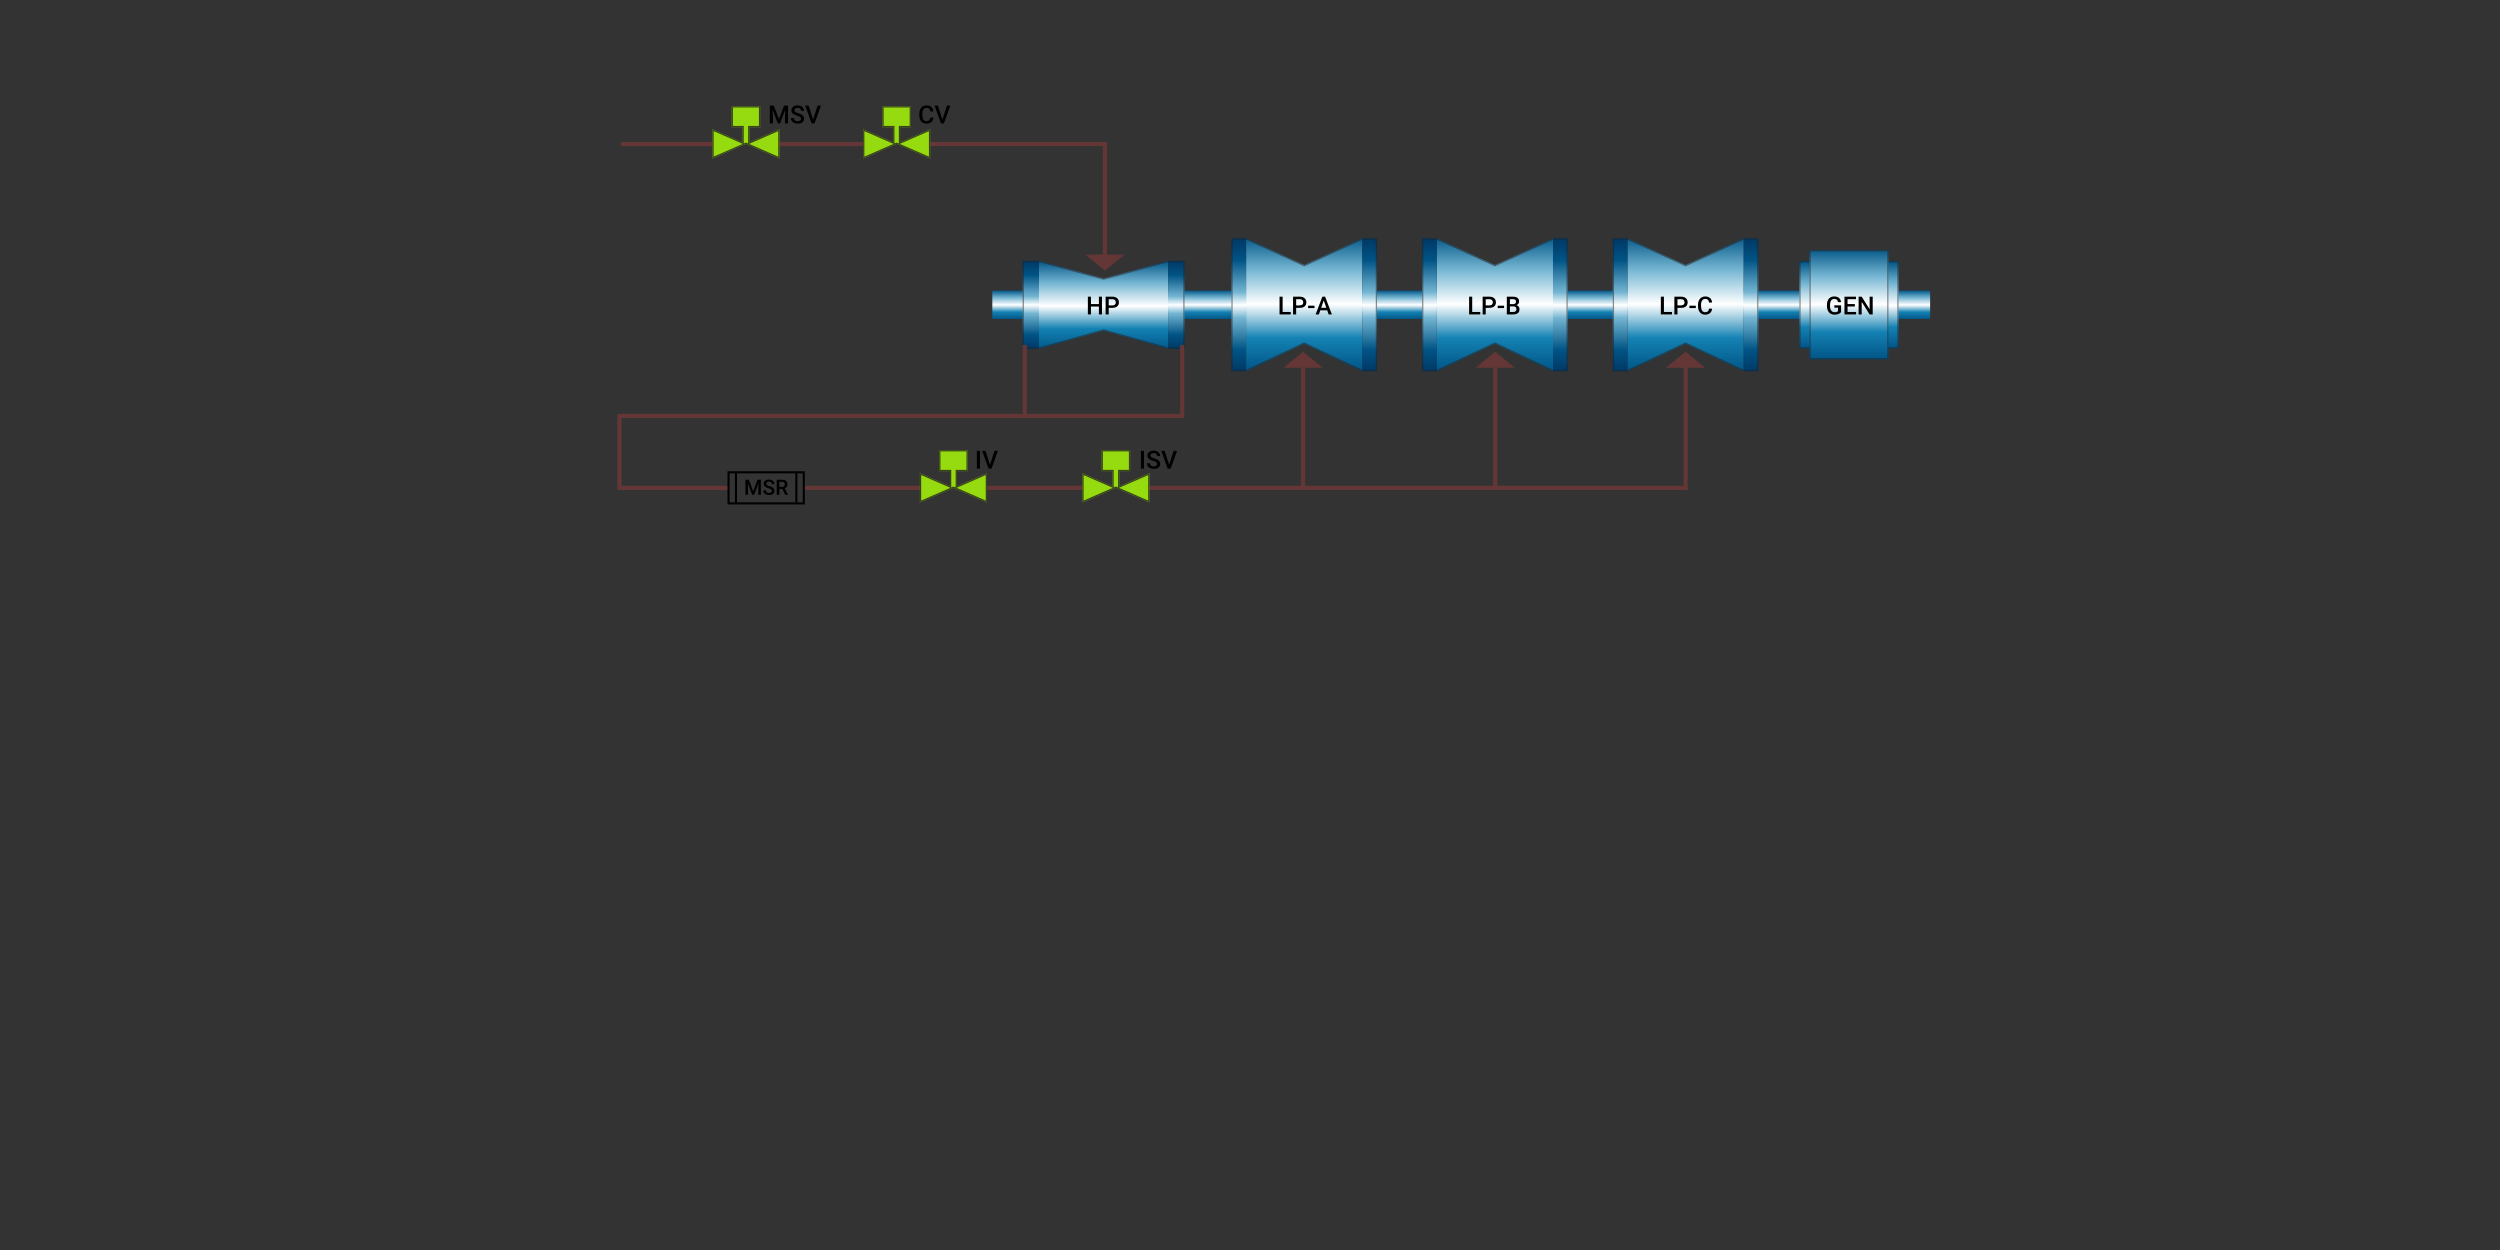 <?xml version="1.0" encoding="utf-8"?>
<!-- Generator: Adobe Illustrator 15.0.0, SVG Export Plug-In . SVG Version: 6.00 Build 0)  -->
<!DOCTYPE svg PUBLIC "-//W3C//DTD SVG 1.1//EN" "http://www.w3.org/Graphics/SVG/1.1/DTD/svg11.dtd">
<svg version="1.1" id="Layer_1" xmlns="http://www.w3.org/2000/svg" xmlns:xlink="http://www.w3.org/1999/xlink" x="0px" y="0px"
	 width="1200px" height="600px" viewBox="-90 0 1200 600" enable-background="new -90 0 1200 600" xml:space="preserve">
<rect x="-90" y="0" width="1200" height="600" fill="#333333" stroke="none"/>
<linearGradient id="SVGID_1_" gradientUnits="userSpaceOnUse" x1="611.393" y1="139.388" x2="611.393" y2="153.268">
	<stop  offset="0" style="stop-color:#005485"/>
	<stop  offset="0.25" style="stop-color:#74B5D2"/>
	<stop  offset="0.503" style="stop-color:#FFFFFF"/>
	<stop  offset="0.75" style="stop-color:#1482B3"/>
	<stop  offset="1" style="stop-color:#005485"/>
</linearGradient>
<rect x="386.318" y="139.482" fill="url(#SVGID_1_)" width="450.148" height="13.631"/>
<g>
	<g>
		<linearGradient id="SVGID_2_" gradientUnits="userSpaceOnUse" x1="439.723" y1="124.887" x2="439.723" y2="168.619">
			<stop  offset="0" style="stop-color:#005485"/>
			<stop  offset="0.25" style="stop-color:#74B5D2"/>
			<stop  offset="0.503" style="stop-color:#FFFFFF"/>
			<stop  offset="0.75" style="stop-color:#1482B3"/>
			<stop  offset="1" style="stop-color:#005485"/>
		</linearGradient>
		<polygon fill="url(#SVGID_2_)" points="470.727,125.191 439.721,133.672 408.718,125.191 408.718,167.404 439.723,158.66 
			470.727,167.404 		"/>
		<linearGradient id="SVGID_3_" gradientUnits="userSpaceOnUse" x1="404.793" y1="126.027" x2="404.793" y2="166.745">
			<stop  offset="0" style="stop-color:#003B69"/>
			<stop  offset="0.15" style="stop-color:#005485"/>
			<stop  offset="0.4" style="stop-color:#74B5D2"/>
			<stop  offset="0.5" style="stop-color:#FFFFFF"/>
			<stop  offset="0.6" style="stop-color:#74B5D2"/>
			<stop  offset="0.85" style="stop-color:#005485"/>
			<stop  offset="1" style="stop-color:#003B69"/>
		</linearGradient>
		<rect x="400.868" y="125.191" fill="url(#SVGID_3_)" width="7.851" height="42.213"/>
		<linearGradient id="SVGID_4_" gradientUnits="userSpaceOnUse" x1="474.653" y1="126.027" x2="474.653" y2="166.745">
			<stop  offset="0" style="stop-color:#003B69"/>
			<stop  offset="0.15" style="stop-color:#005485"/>
			<stop  offset="0.4" style="stop-color:#74B5D2"/>
			<stop  offset="0.5" style="stop-color:#FFFFFF"/>
			<stop  offset="0.6" style="stop-color:#74B5D2"/>
			<stop  offset="0.85" style="stop-color:#005485"/>
			<stop  offset="1" style="stop-color:#003B69"/>
		</linearGradient>
		<rect x="470.727" y="125.191" fill="url(#SVGID_4_)" width="7.852" height="42.213"/>
	</g>
	<path opacity="0.5" fill="#231F20" d="M477.979,125.792v41.013h-7.168l-30.924-8.722l-0.163-0.046l-0.163,0.046l-30.925,8.722
		h-7.167v-41.013h7.17l30.925,8.459l0.158,0.043l0.158-0.043l30.928-8.459H477.979 M478.579,125.191h-7.852l-31.006,8.48
		l-31.003-8.48h-7.851v42.213h7.851l31.005-8.744l31.004,8.744h7.852V125.191L478.579,125.191z"/>
</g>
<g>
	<g>
		<linearGradient id="SVGID_5_" gradientUnits="userSpaceOnUse" x1="536.019" y1="112.863" x2="536.019" y2="178.693">
			<stop  offset="0" style="stop-color:#005485"/>
			<stop  offset="0.25" style="stop-color:#74B5D2"/>
			<stop  offset="0.503" style="stop-color:#FFFFFF"/>
			<stop  offset="0.75" style="stop-color:#1482B3"/>
			<stop  offset="1" style="stop-color:#005485"/>
		</linearGradient>
		<polygon fill="url(#SVGID_5_)" points="563.904,114.4 536.018,127.217 508.135,114.4 508.135,178.196 536.02,164.982 
			563.904,178.196 		"/>
		<linearGradient id="SVGID_6_" gradientUnits="userSpaceOnUse" x1="504.604" y1="115.664" x2="504.604" y2="177.2">
			<stop  offset="0" style="stop-color:#003B69"/>
			<stop  offset="0.15" style="stop-color:#005485"/>
			<stop  offset="0.4" style="stop-color:#74B5D2"/>
			<stop  offset="0.5" style="stop-color:#FFFFFF"/>
			<stop  offset="0.6" style="stop-color:#74B5D2"/>
			<stop  offset="0.85" style="stop-color:#005485"/>
			<stop  offset="1" style="stop-color:#003B69"/>
		</linearGradient>
		<rect x="501.074" y="114.4" fill="url(#SVGID_6_)" width="7.061" height="63.796"/>
		<linearGradient id="SVGID_7_" gradientUnits="userSpaceOnUse" x1="567.435" y1="115.663" x2="567.435" y2="177.2">
			<stop  offset="0" style="stop-color:#003B69"/>
			<stop  offset="0.15" style="stop-color:#005485"/>
			<stop  offset="0.4" style="stop-color:#74B5D2"/>
			<stop  offset="0.5" style="stop-color:#FFFFFF"/>
			<stop  offset="0.6" style="stop-color:#74B5D2"/>
			<stop  offset="0.85" style="stop-color:#005485"/>
			<stop  offset="1" style="stop-color:#003B69"/>
		</linearGradient>
		<rect x="563.904" y="114.399" fill="url(#SVGID_7_)" width="7.061" height="63.797"/>
	</g>
	<path opacity="0.5" fill="#231F20" d="M570.366,115v62.597h-6.327l-27.763-13.156l-0.257-0.122l-0.257,0.122L508,177.596h-6.326
		V115h6.329l27.764,12.761l0.251,0.115l0.251-0.115L564.035,115H570.366 M570.966,114.399h-7.062v0.001l-27.886,12.816
		L508.135,114.4h-7.061v63.796h7.061l27.885-13.214l27.885,13.214h7.062V114.399L570.966,114.399z"/>
</g>
<g>
	<g>
		<linearGradient id="SVGID_8_" gradientUnits="userSpaceOnUse" x1="627.549" y1="112.863" x2="627.549" y2="178.693">
			<stop  offset="0" style="stop-color:#005485"/>
			<stop  offset="0.25" style="stop-color:#74B5D2"/>
			<stop  offset="0.503" style="stop-color:#FFFFFF"/>
			<stop  offset="0.75" style="stop-color:#1482B3"/>
			<stop  offset="1" style="stop-color:#005485"/>
		</linearGradient>
		<polygon fill="url(#SVGID_8_)" points="655.434,114.4 627.547,127.217 599.664,114.4 599.664,178.196 627.549,164.982 
			655.434,178.196 		"/>
		<linearGradient id="SVGID_9_" gradientUnits="userSpaceOnUse" x1="596.134" y1="115.664" x2="596.134" y2="177.2">
			<stop  offset="0" style="stop-color:#003B69"/>
			<stop  offset="0.15" style="stop-color:#005485"/>
			<stop  offset="0.4" style="stop-color:#74B5D2"/>
			<stop  offset="0.5" style="stop-color:#FFFFFF"/>
			<stop  offset="0.6" style="stop-color:#74B5D2"/>
			<stop  offset="0.85" style="stop-color:#005485"/>
			<stop  offset="1" style="stop-color:#003B69"/>
		</linearGradient>
		<rect x="592.604" y="114.4" fill="url(#SVGID_9_)" width="7.061" height="63.796"/>
		<linearGradient id="SVGID_10_" gradientUnits="userSpaceOnUse" x1="658.964" y1="115.663" x2="658.964" y2="177.2">
			<stop  offset="0" style="stop-color:#003B69"/>
			<stop  offset="0.15" style="stop-color:#005485"/>
			<stop  offset="0.4" style="stop-color:#74B5D2"/>
			<stop  offset="0.5" style="stop-color:#FFFFFF"/>
			<stop  offset="0.6" style="stop-color:#74B5D2"/>
			<stop  offset="0.85" style="stop-color:#005485"/>
			<stop  offset="1" style="stop-color:#003B69"/>
		</linearGradient>
		<rect x="655.434" y="114.399" fill="url(#SVGID_10_)" width="7.061" height="63.797"/>
	</g>
	<path opacity="0.5" fill="#231F20" d="M661.896,115v62.597h-6.327l-27.763-13.156l-0.257-0.122l-0.257,0.122l-27.763,13.156h-6.326
		V115h6.33l27.764,12.761l0.251,0.115l0.251-0.115L655.564,115H661.896 M662.495,114.399h-7.062v0.001l-27.886,12.816L599.664,114.4
		h-7.061v63.796h7.061l27.885-13.214l27.885,13.214h7.062V114.399L662.495,114.399z"/>
</g>
<g>
	<g>
		<linearGradient id="SVGID_11_" gradientUnits="userSpaceOnUse" x1="719.078" y1="112.863" x2="719.078" y2="178.693">
			<stop  offset="0" style="stop-color:#005485"/>
			<stop  offset="0.25" style="stop-color:#74B5D2"/>
			<stop  offset="0.503" style="stop-color:#FFFFFF"/>
			<stop  offset="0.75" style="stop-color:#1482B3"/>
			<stop  offset="1" style="stop-color:#005485"/>
		</linearGradient>
		<polygon fill="url(#SVGID_11_)" points="746.963,114.4 719.076,127.217 691.193,114.4 691.193,178.196 719.078,164.982 
			746.963,178.196 		"/>
		<linearGradient id="SVGID_12_" gradientUnits="userSpaceOnUse" x1="687.663" y1="115.664" x2="687.663" y2="177.2">
			<stop  offset="0" style="stop-color:#003B69"/>
			<stop  offset="0.15" style="stop-color:#005485"/>
			<stop  offset="0.4" style="stop-color:#74B5D2"/>
			<stop  offset="0.5" style="stop-color:#FFFFFF"/>
			<stop  offset="0.6" style="stop-color:#74B5D2"/>
			<stop  offset="0.85" style="stop-color:#005485"/>
			<stop  offset="1" style="stop-color:#003B69"/>
		</linearGradient>
		<rect x="684.133" y="114.4" fill="url(#SVGID_12_)" width="7.061" height="63.796"/>
		<linearGradient id="SVGID_13_" gradientUnits="userSpaceOnUse" x1="750.493" y1="115.663" x2="750.493" y2="177.2">
			<stop  offset="0" style="stop-color:#003B69"/>
			<stop  offset="0.15" style="stop-color:#005485"/>
			<stop  offset="0.4" style="stop-color:#74B5D2"/>
			<stop  offset="0.5" style="stop-color:#FFFFFF"/>
			<stop  offset="0.6" style="stop-color:#74B5D2"/>
			<stop  offset="0.85" style="stop-color:#005485"/>
			<stop  offset="1" style="stop-color:#003B69"/>
		</linearGradient>
		<rect x="746.963" y="114.399" fill="url(#SVGID_13_)" width="7.061" height="63.797"/>
	</g>
	<path opacity="0.5" fill="#231F20" d="M753.425,115v62.597h-6.327l-27.763-13.156l-0.257-0.122l-0.257,0.122l-27.763,13.156h-6.326
		V115h6.33l27.764,12.761l0.251,0.115l0.251-0.115L747.094,115H753.425 M754.024,114.399h-7.062v0.001l-27.886,12.816L691.193,114.4
		h-7.061v63.796h7.061l27.885-13.214l27.885,13.214h7.062V114.399L754.024,114.399z"/>
</g>
<g>
	<path d="M438.949,150.935h-1.477v-3.785h-3.814v3.785h-1.482v-8.531h1.482v3.551h3.814v-3.551h1.477V150.935z"/>
	<path d="M442.184,147.771v3.164h-1.482v-8.531h3.264c0.953,0,1.71,0.249,2.271,0.745s0.841,1.153,0.841,1.971
		c0,0.837-0.274,1.488-0.823,1.953c-0.549,0.466-1.317,0.698-2.306,0.698H442.184z M442.184,146.576h1.781
		c0.527,0,0.93-0.124,1.207-0.372s0.416-0.606,0.416-1.075c0-0.461-0.141-0.829-0.422-1.104s-0.668-0.417-1.16-0.425h-1.822V146.576
		z"/>
</g>
<g>
	<path d="M525.658,149.751h3.873v1.184h-5.355v-8.531h1.482V149.751z"/>
	<path d="M532.15,147.771v3.164h-1.482v-8.531h3.264c0.953,0,1.71,0.249,2.271,0.745s0.841,1.153,0.841,1.971
		c0,0.837-0.274,1.488-0.823,1.953c-0.549,0.466-1.317,0.698-2.306,0.698H532.15z M532.15,146.576h1.781
		c0.527,0,0.93-0.124,1.207-0.372s0.416-0.606,0.416-1.075c0-0.461-0.141-0.829-0.422-1.104s-0.668-0.417-1.16-0.425h-1.822V146.576
		z"/>
	<path d="M540.963,147.882h-3.076v-1.148h3.076V147.882z"/>
	<path d="M547.051,148.949h-3.305l-0.691,1.986h-1.541l3.223-8.531h1.33l3.229,8.531h-1.547L547.051,148.949z M544.162,147.753
		h2.473l-1.236-3.539L544.162,147.753z"/>
</g>
<g>
	<path d="M616.658,149.751h3.873v1.184h-5.355v-8.531h1.482V149.751z"/>
	<path d="M623.15,147.771v3.164h-1.482v-8.531h3.264c0.953,0,1.71,0.249,2.271,0.745s0.841,1.153,0.841,1.971
		c0,0.837-0.274,1.488-0.823,1.953c-0.549,0.466-1.317,0.698-2.306,0.698H623.15z M623.15,146.576h1.781
		c0.527,0,0.93-0.124,1.207-0.372s0.416-0.606,0.416-1.075c0-0.461-0.141-0.829-0.422-1.104s-0.668-0.417-1.16-0.425h-1.822V146.576
		z"/>
	<path d="M631.963,147.882h-3.076v-1.148h3.076V147.882z"/>
	<path d="M633.275,150.935v-8.531h2.924c0.965,0,1.699,0.193,2.203,0.58s0.756,0.963,0.756,1.729c0,0.391-0.105,0.742-0.316,1.055
		s-0.52,0.555-0.926,0.727c0.461,0.125,0.817,0.36,1.069,0.706s0.378,0.761,0.378,1.245c0,0.801-0.257,1.416-0.771,1.846
		s-1.249,0.645-2.206,0.645H633.275z M634.758,145.996h1.453c0.461,0,0.821-0.104,1.081-0.313s0.39-0.505,0.39-0.888
		c0-0.422-0.12-0.727-0.36-0.914s-0.614-0.281-1.122-0.281h-1.441V145.996z M634.758,147.085v2.666h1.646
		c0.465,0,0.828-0.115,1.09-0.346s0.393-0.551,0.393-0.961c0-0.887-0.453-1.34-1.359-1.359H634.758z"/>
</g>
<g>
	<path d="M708.686,149.751h3.873v1.184h-5.355v-8.531h1.482V149.751z"/>
	<path d="M715.178,147.771v3.164h-1.482v-8.531h3.264c0.953,0,1.71,0.249,2.271,0.745s0.841,1.153,0.841,1.971
		c0,0.837-0.274,1.488-0.823,1.953c-0.549,0.466-1.317,0.698-2.306,0.698H715.178z M715.178,146.576h1.781
		c0.527,0,0.93-0.124,1.207-0.372s0.416-0.606,0.416-1.075c0-0.461-0.141-0.829-0.422-1.104s-0.668-0.417-1.16-0.425h-1.822V146.576
		z"/>
	<path d="M723.99,147.882h-3.076v-1.148h3.076V147.882z"/>
	<path d="M731.813,148.158c-0.086,0.91-0.422,1.62-1.008,2.13s-1.365,0.765-2.338,0.765c-0.68,0-1.278-0.161-1.796-0.483
		s-0.917-0.78-1.198-1.374s-0.428-1.283-0.439-2.068v-0.797c0-0.805,0.143-1.514,0.428-2.127s0.694-1.086,1.228-1.418
		s1.149-0.498,1.849-0.498c0.941,0,1.699,0.255,2.273,0.765s0.908,1.231,1.002,2.165h-1.477c-0.07-0.613-0.249-1.056-0.536-1.327
		s-0.708-0.407-1.263-0.407c-0.645,0-1.14,0.235-1.485,0.707s-0.522,1.163-0.53,2.073v0.757c0,0.922,0.165,1.626,0.495,2.111
		s0.813,0.727,1.45,0.727c0.582,0,1.02-0.131,1.313-0.393s0.479-0.697,0.557-1.307H731.813z"/>
</g>
<g>
	<g>
		<linearGradient id="SVGID_14_" gradientUnits="userSpaceOnUse" x1="797.502" y1="125.532" x2="797.502" y2="167.463">
			<stop  offset="0" style="stop-color:#005485"/>
			<stop  offset="0.25" style="stop-color:#74B5D2"/>
			<stop  offset="0.503" style="stop-color:#FFFFFF"/>
			<stop  offset="0.75" style="stop-color:#1482B3"/>
			<stop  offset="1" style="stop-color:#005485"/>
		</linearGradient>
		<rect x="773.711" y="125.333" fill="url(#SVGID_14_)" width="47.582" height="41.931"/>
	</g>
	<path opacity="0.5" fill="#231F20" d="M820.693,125.933v40.731h-46.383v-40.731H820.693 M821.293,125.333h-47.582v41.931h47.582
		V125.333L821.293,125.333z"/>
	<linearGradient id="SVGID_15_" gradientUnits="userSpaceOnUse" x1="797.502" y1="119.031" x2="797.502" y2="172.74">
		<stop  offset="0" style="stop-color:#005485"/>
		<stop  offset="0.25" style="stop-color:#74B5D2"/>
		<stop  offset="0.503" style="stop-color:#FFFFFF"/>
		<stop  offset="0.75" style="stop-color:#1482B3"/>
		<stop  offset="1" style="stop-color:#005485"/>
	</linearGradient>
	<rect x="778.542" y="120.091" fill="url(#SVGID_15_)" width="37.92" height="52.414"/>
	<path opacity="0.5" fill="#231F20" d="M815.862,120.691v51.213h-36.721v-51.213H815.862 M816.462,120.091h-37.92v52.414h37.92
		V120.091L816.462,120.091z"/>
</g>
<rect x="400.882" y="165.553" fill="#643636" width="2" height="34.08"/>
<path fill="none" stroke="#EE2D45" stroke-width="2" stroke-miterlimit="10" d="M716.262,175.271"/>
<polygon fill="#643636" points="720.098,235.174 454.128,235.174 454.128,233.174 718.098,233.174 718.098,174.5 720.098,174.5 "/>
<rect x="377.186" y="233.174" fill="#643636" width="59.683" height="2"/>
<rect x="295.985" y="233.174" fill="#643636" width="63.461" height="2"/>
<polygon fill="#643636" points="259.523,235.174 206.367,235.174 206.367,198.656 476.444,198.656 476.444,165.576 478.444,165.576 
	478.444,200.656 208.367,200.656 208.367,233.174 259.523,233.174 "/>
<path fill="none" stroke="#EE2D45" stroke-width="2" stroke-miterlimit="10" d="M208.061,73.135"/>
<path fill="none" stroke="#EE2D45" stroke-width="2" stroke-miterlimit="10" d="M208.061,73.135"/>
<polygon fill="#643636" points="441.369,122.658 439.369,122.658 439.369,70.135 350.87,70.135 350.87,68.135 441.369,68.135 "/>
<rect x="277.733" y="68.135" fill="#643636" width="53.075" height="2"/>
<rect x="208.061" y="68.135" fill="#643636" width="49.716" height="2"/>
<polygon fill="#643636" points="440.369,129.891 440.369,129.891 430.951,122.205 449.787,122.205 "/>
<polygon fill="#643636" points="535.475,168.827 535.475,168.827 544.893,176.513 526.057,176.513 "/>
<rect x="534.475" y="175.938" fill="#643636" width="2" height="58.561"/>
<polygon fill="#643636" points="627.703,168.827 627.703,168.827 637.121,176.513 618.285,176.513 "/>
<rect x="626.703" y="175.938" fill="#643636" width="2" height="58.561"/>
<polygon fill="#643636" points="719.072,168.827 719.072,168.827 728.49,176.513 709.654,176.513 "/>
<g>
	<path d="M296.323,242.123h-37.127v-15.912h37.127V242.123z M260.196,241.123h35.127v-13.912h-35.127V241.123z"/>
	<g>
		<rect x="262.758" y="226.798" width="1" height="14.851"/>
		<rect x="291.76" y="226.686" width="1" height="14.614"/>
	</g>
	<g>
		<path d="M269.444,230.283l2.082,5.531l2.077-5.531h1.621v7.217h-1.249v-2.379l0.124-3.183l-2.131,5.562h-0.897l-2.126-5.557
			l0.124,3.178v2.379h-1.249v-7.217H269.444z"/>
		<path d="M280.478,235.642c0-0.317-0.111-0.562-0.334-0.733s-0.625-0.346-1.207-0.521c-0.582-0.176-1.044-0.37-1.388-0.585
			c-0.658-0.413-0.986-0.952-0.986-1.616c0-0.581,0.237-1.061,0.711-1.438c0.474-0.377,1.089-0.564,1.846-0.564
			c0.502,0,0.95,0.092,1.343,0.277c0.393,0.185,0.702,0.448,0.927,0.79c0.225,0.343,0.337,0.722,0.337,1.138h-1.249
			c0-0.377-0.118-0.672-0.354-0.885s-0.574-0.319-1.013-0.319c-0.41,0-0.728,0.088-0.955,0.263c-0.226,0.175-0.339,0.42-0.339,0.733
			c0,0.265,0.122,0.485,0.367,0.662s0.648,0.349,1.209,0.515c0.562,0.167,1.013,0.357,1.353,0.57s0.59,0.458,0.749,0.733
			c0.159,0.276,0.238,0.6,0.238,0.97c0,0.601-0.23,1.079-0.691,1.435s-1.086,0.533-1.876,0.533c-0.522,0-1.002-0.097-1.44-0.29
			c-0.438-0.193-0.778-0.461-1.021-0.801c-0.243-0.341-0.364-0.737-0.364-1.189h1.254c0,0.409,0.136,0.727,0.407,0.951
			s0.659,0.337,1.165,0.337c0.436,0,0.764-0.088,0.984-0.265S280.478,235.932,280.478,235.642z"/>
		<path d="M285.483,234.725h-1.397v2.775h-1.254v-7.217h2.538c0.833,0,1.475,0.187,1.928,0.561s0.679,0.915,0.679,1.622
			c0,0.483-0.117,0.888-0.35,1.213c-0.233,0.326-0.558,0.576-0.974,0.752l1.621,3.005v0.064h-1.343L285.483,234.725z
			 M284.086,233.713h1.289c0.423,0,0.753-0.106,0.991-0.319s0.357-0.505,0.357-0.875c0-0.387-0.11-0.686-0.33-0.896
			c-0.22-0.212-0.548-0.321-0.984-0.327h-1.323V233.713z"/>
	</g>
</g>
<g>
	<polygon fill="#95DB0F" points="461.719,241.18 461.719,227.127 447.275,233.432 447.275,226.137 452.467,226.137 452.467,216.084 
		438.787,216.084 438.787,226.137 443.979,226.137 443.979,233.432 429.535,227.127 429.535,241.18 445.623,234.154 
		445.631,234.154 	"/>
	<path opacity="0.8" fill="#231F20" d="M451.867,216.684v8.853h-4.591h-0.6v0.6v7.295v0.524l-0.804-0.351l-0.124-0.05h-0.125h-0.125
		l-0.115,0.05l-0.804,0.351v-0.524v-7.295v-0.6h-0.6h-4.591v-8.853H451.867 M461.119,228.043v12.219l-13.994-6.111l0.391-0.17
		L461.119,228.043 M430.135,228.043l13.603,5.938l0.391,0.17l-13.994,6.111V228.043 M452.467,216.084h-13.68v10.053h5.191v7.295
		l-14.443-6.305v14.053l16.087-7.025h0.009l16.087,7.025v-14.053l-14.443,6.305v-7.295h5.191V216.084L452.467,216.084z"/>
</g>
<g>
	<polygon fill="#95DB0F" points="383.75,241.18 383.75,227.127 369.307,233.432 369.307,226.137 374.498,226.137 374.498,216.084 
		360.818,216.084 360.818,226.137 366.01,226.137 366.01,233.432 351.566,227.127 351.566,241.18 367.654,234.154 367.663,234.154 	
		"/>
	<path opacity="0.8" fill="#231F20" d="M373.898,216.684v8.853h-4.591h-0.6v0.6v7.295v0.524l-0.804-0.351l-0.124-0.05h-0.125h-0.125
		l-0.115,0.05l-0.804,0.351v-0.524v-7.295v-0.6h-0.6h-4.591v-8.853H373.898 M383.15,228.043v12.219l-13.994-6.111l0.391-0.17
		L383.15,228.043 M352.167,228.043l13.603,5.938l0.391,0.17l-13.994,6.111V228.043 M374.498,216.084h-13.68v10.053h5.191v7.295
		l-14.443-6.305v14.053l16.087-7.025h0.009l16.087,7.025v-14.053l-14.443,6.305v-7.295h5.191V216.084L374.498,216.084z"/>
</g>
<g>
	<polygon fill="#95DB0F" points="356.486,76.092 356.486,62.039 342.042,68.344 342.042,61.049 347.234,61.049 347.234,50.996 
		333.554,50.996 333.554,61.049 338.746,61.049 338.746,68.344 324.302,62.039 324.302,76.092 340.39,69.066 340.398,69.066 	"/>
	<path opacity="0.8" fill="#231F20" d="M346.634,51.596v8.853h-4.591h-0.6v0.6v7.295v0.524l-0.804-0.351l-0.124-0.05h-0.125h-0.125
		l-0.115,0.05l-0.804,0.351v-0.524v-7.295v-0.6h-0.6h-4.591v-8.853H346.634 M355.886,62.956v12.219l-13.994-6.111l0.391-0.17
		L355.886,62.956 M324.902,62.956l13.603,5.938l0.391,0.17l-13.994,6.111V62.956 M347.234,50.996h-13.68v10.053h5.191v7.295
		l-14.443-6.305v14.053l16.087-7.025h0.009l16.087,7.025V62.039l-14.443,6.305v-7.295h5.191V50.996L347.234,50.996z"/>
</g>
<g>
	<polygon fill="#95DB0F" points="284.141,76.092 284.141,62.039 269.698,68.344 269.698,61.049 274.889,61.049 274.889,50.996 
		261.209,50.996 261.209,61.049 266.401,61.049 266.401,68.344 251.958,62.039 251.958,76.092 268.045,69.066 268.054,69.066 	"/>
	<path opacity="0.8" fill="#231F20" d="M274.289,51.596v8.853h-4.591h-0.6v0.6v7.295v0.524l-0.804-0.351l-0.124-0.05h-0.125h-0.125
		l-0.115,0.05l-0.804,0.351v-0.524v-7.295v-0.6h-0.6h-4.591v-8.853H274.289 M283.541,62.956v12.219l-13.994-6.111l0.391-0.17
		L283.541,62.956 M252.558,62.956l13.603,5.938l0.391,0.17l-13.994,6.111V62.956 M274.889,50.996h-13.68v10.053h5.191v7.295
		l-14.443-6.305v14.053l16.087-7.025h0.009l16.087,7.025V62.039l-14.443,6.305v-7.295h5.191V50.996L274.889,50.996z"/>
</g>
<g>
	<g>
		<path d="M281.439,50.696l2.461,6.539l2.455-6.539h1.916v8.531h-1.477v-2.813l0.146-3.762l-2.52,6.574h-1.061l-2.514-6.568
			l0.146,3.756v2.813h-1.477v-8.531H281.439z"/>
		<path d="M294.482,57.03c0-0.375-0.132-0.664-0.396-0.867s-0.739-0.408-1.427-0.615s-1.234-0.438-1.641-0.691
			c-0.777-0.488-1.166-1.125-1.166-1.91c0-0.688,0.28-1.254,0.841-1.699s1.288-0.668,2.183-0.668c0.594,0,1.123,0.109,1.588,0.328
			s0.83,0.53,1.096,0.935s0.398,0.853,0.398,1.345h-1.477c0-0.445-0.14-0.794-0.419-1.046s-0.679-0.378-1.198-0.378
			c-0.484,0-0.86,0.104-1.128,0.311s-0.401,0.496-0.401,0.867c0,0.313,0.145,0.573,0.434,0.782s0.766,0.412,1.43,0.609
			s1.197,0.422,1.6,0.674s0.697,0.541,0.885,0.867s0.281,0.708,0.281,1.146c0,0.711-0.272,1.276-0.817,1.696s-1.284,0.63-2.218,0.63
			c-0.617,0-1.185-0.114-1.702-0.343s-0.92-0.544-1.207-0.946s-0.431-0.871-0.431-1.406h1.482c0,0.484,0.16,0.859,0.48,1.125
			s0.779,0.398,1.377,0.398c0.516,0,0.903-0.104,1.163-0.313S294.482,57.374,294.482,57.03z"/>
		<path d="M300.271,57.37l2.168-6.674h1.629l-3.07,8.531h-1.436l-3.059-8.531h1.623L300.271,57.37z"/>
	</g>
</g>
<g>
	<path d="M358.027,56.45c-0.086,0.91-0.422,1.62-1.008,2.13s-1.365,0.765-2.338,0.765c-0.68,0-1.278-0.161-1.796-0.483
		s-0.917-0.78-1.198-1.374s-0.428-1.283-0.439-2.068v-0.797c0-0.805,0.143-1.514,0.428-2.127s0.694-1.086,1.228-1.418
		s1.149-0.498,1.849-0.498c0.941,0,1.699,0.255,2.273,0.765s0.908,1.231,1.002,2.165h-1.477c-0.07-0.613-0.249-1.056-0.536-1.327
		s-0.708-0.407-1.263-0.407c-0.645,0-1.14,0.235-1.485,0.707s-0.522,1.163-0.53,2.073v0.757c0,0.922,0.165,1.626,0.495,2.111
		s0.813,0.727,1.45,0.727c0.582,0,1.02-0.131,1.313-0.393s0.479-0.697,0.557-1.307H358.027z"/>
	<path d="M362.357,57.37l2.168-6.674h1.629l-3.07,8.531h-1.436l-3.059-8.531h1.623L362.357,57.37z"/>
</g>
<g>
	<path d="M380.375,224.938h-1.477v-8.531h1.477V224.938z"/>
	<path d="M385.203,223.08l2.168-6.674H389l-3.07,8.531h-1.436l-3.059-8.531h1.623L385.203,223.08z"/>
</g>
<g>
	<path d="M459.111,224.938h-1.477v-8.531h1.477V224.938z"/>
	<path d="M465.393,222.74c0-0.375-0.132-0.664-0.396-0.867s-0.739-0.408-1.427-0.615s-1.234-0.438-1.641-0.691
		c-0.777-0.488-1.166-1.125-1.166-1.91c0-0.688,0.28-1.254,0.841-1.699s1.288-0.668,2.183-0.668c0.594,0,1.123,0.109,1.588,0.328
		s0.83,0.53,1.096,0.935s0.398,0.853,0.398,1.345h-1.477c0-0.445-0.14-0.794-0.419-1.046s-0.679-0.378-1.198-0.378
		c-0.484,0-0.86,0.104-1.128,0.311s-0.401,0.496-0.401,0.867c0,0.313,0.145,0.573,0.434,0.782s0.766,0.412,1.43,0.609
		s1.197,0.422,1.6,0.674s0.697,0.541,0.885,0.867s0.281,0.708,0.281,1.146c0,0.711-0.272,1.276-0.817,1.696s-1.284,0.63-2.218,0.63
		c-0.617,0-1.185-0.114-1.702-0.343s-0.92-0.544-1.207-0.946s-0.431-0.871-0.431-1.406h1.482c0,0.484,0.16,0.859,0.48,1.125
		s0.779,0.398,1.377,0.398c0.516,0,0.903-0.104,1.163-0.313S465.393,223.084,465.393,222.74z"/>
	<path d="M471.182,223.08l2.168-6.674h1.629l-3.07,8.531h-1.436l-3.059-8.531h1.623L471.182,223.08z"/>
</g>
<g>
	<path d="M793.715,149.828c-0.309,0.402-0.736,0.707-1.283,0.914s-1.168,0.311-1.863,0.311c-0.715,0-1.348-0.162-1.898-0.486
		s-0.976-0.788-1.274-1.392s-0.454-1.308-0.466-2.112v-0.668c0-1.289,0.309-2.296,0.926-3.021s1.479-1.087,2.584-1.087
		c0.949,0,1.703,0.235,2.262,0.706s0.895,1.147,1.008,2.03h-1.453c-0.164-1.027-0.76-1.541-1.787-1.541
		c-0.664,0-1.169,0.239-1.515,0.717s-0.524,1.18-0.536,2.104v0.655c0,0.921,0.194,1.636,0.583,2.146
		c0.389,0.509,0.929,0.764,1.62,0.764c0.758,0,1.297-0.172,1.617-0.516v-1.67h-1.758v-1.125h3.234V149.828z"/>
	<path d="M800.33,147.126h-3.504v2.625h4.096v1.184h-5.578v-8.531h5.537v1.195h-4.055v2.355h3.504V147.126z"/>
	<path d="M808.896,150.935h-1.482l-3.803-6.053v6.053h-1.482v-8.531h1.482l3.814,6.076v-6.076h1.471V150.935z"/>
</g>
</svg>
